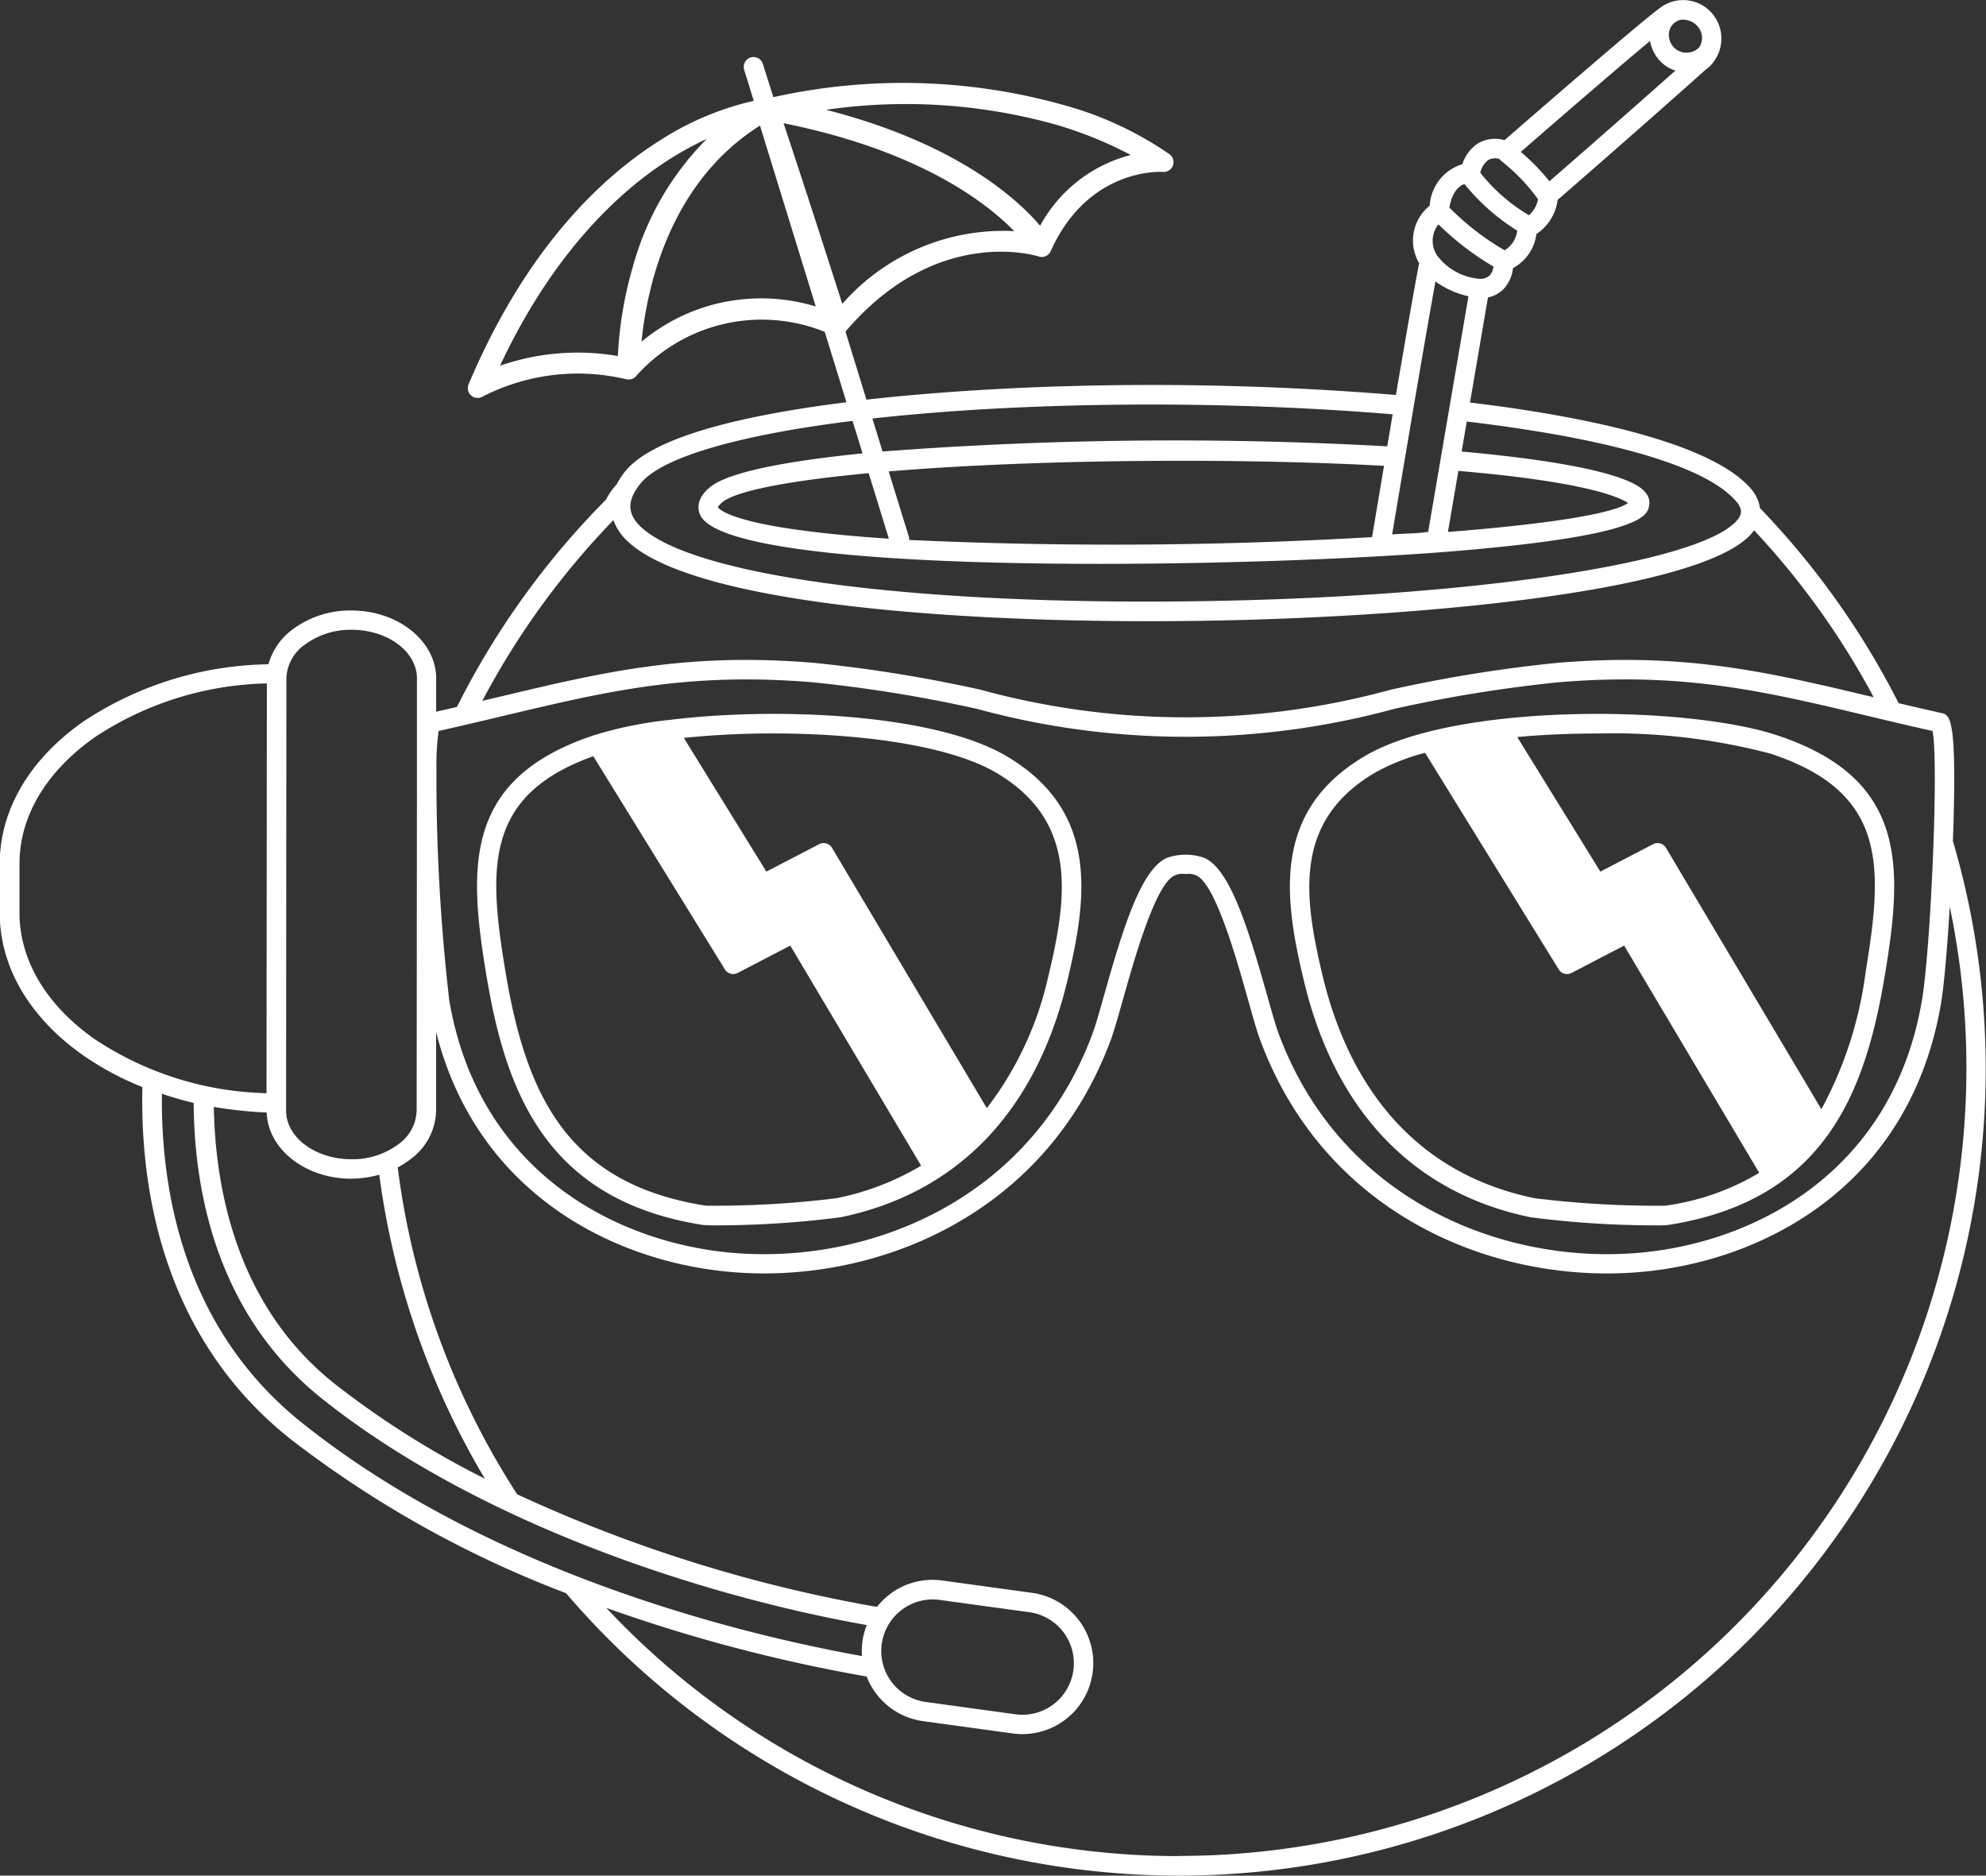 <svg xmlns="http://www.w3.org/2000/svg" width="112.901" height="106.604" viewBox="0 0 112.901 106.604">
  <rect x="0" y="0" width="112.901" height="106.604" fill="#333333" stroke="none"/>
  <g id="Grupo_716" data-name="Grupo 716" transform="translate(-1987.113 -3526.284)">
    <path id="Trazado_784" data-name="Trazado 784" d="M2098.135,3574.027c.243-7.013-.159-7.107-.666-7.22-.842-.188-1.641-.374-2.422-.557a45.918,45.918,0,0,0-7.841-11.046c-.011-.011-.026-.017-.037-.027a2.191,2.191,0,0,0-.6-1.206c-2.083-2.291-8.2-3.881-15.889-4.81l1.021-5.97a1.741,1.741,0,0,0,.939-.536,2.065,2.065,0,0,0,.484-1.133,2.567,2.567,0,0,0,1.331-1.936,2.741,2.741,0,0,0,1.207-1.94c.864-.751,4.925-4.282,8.39-7.38a2.207,2.207,0,0,0,.465-3.132,2.172,2.172,0,0,0-2.977-.444c-1.064.75-7.558,6.394-8.894,7.557a1.94,1.94,0,0,0-1.5.182,2.184,2.184,0,0,0-.9,1.186,2.63,2.63,0,0,0-1.856,2.358,2.539,2.539,0,0,0-.6,3.269c-.211,1.034-.765,4.228-1.321,7.49a169.876,169.876,0,0,0-18.7-.5c-2.241.062-6.765.246-11.4.767l-1.192-3.867c5.1-6,10.694-4.361,10.983-4.271a.551.551,0,0,0,.354,0h0c.025-.009.048-.019.071-.03h0a.557.557,0,0,0,.239-.232.333.333,0,0,0,.021-.043c2.114-4.712,6.208-4.515,6.38-4.5a.558.558,0,0,0,.381-1,19.649,19.649,0,0,0-5.985-2.791,33.846,33.846,0,0,0-16.545-.457l-.595-1.892v0h0v0c-.006-.017-.014-.032-.021-.048s-.014-.038-.023-.055-.021-.03-.032-.046a.461.461,0,0,0-.03-.044c-.014-.016-.03-.029-.045-.044s-.021-.022-.033-.031a.536.536,0,0,0-.057-.038c-.011-.007-.021-.015-.032-.021s-.044-.019-.067-.028l-.032-.013a.65.65,0,0,0-.071-.014c-.012,0-.023-.006-.035-.007s-.046,0-.069,0h-.041c-.019,0-.038.008-.058.012a.474.474,0,0,0-.052.01h0a.452.452,0,0,0-.045.02.573.573,0,0,0-.057.024c-.015.009-.028.02-.043.029s-.033.021-.048.033-.024.025-.036.038a.466.466,0,0,0-.039.04c-.011.014-.019.03-.029.045s-.021.029-.029.044a.54.54,0,0,0-.021.05.488.488,0,0,0-.02.049.482.482,0,0,0-.01.054.464.464,0,0,0-.011.052c0,.018,0,.037,0,.056s0,.036,0,.054.008.036.011.053.006.038.011.056l.546,1.77a16.653,16.653,0,0,0-5.412,2.3c-3.095,1.958-7.481,5.944-10.8,13.811a.558.558,0,0,0,.806.693,11.873,11.873,0,0,1,8.18-.976l.01,0a.591.591,0,0,0,.109.012h0c.016,0,.031,0,.046-.005a.487.487,0,0,0,.078-.01.388.388,0,0,0,.044-.015.512.512,0,0,0,.074-.027.451.451,0,0,0,.039-.024.609.609,0,0,0,.067-.044l0,0a.464.464,0,0,0,.041-.041c.013-.015.029-.027.042-.043a9.554,9.554,0,0,1,10.712-2.5l1.233,4c-5.5.686-10.91,1.873-12.579,3.927a4.334,4.334,0,0,0-.473.724c-.066.072-.131.143-.188.216a4.661,4.661,0,0,0-.433.672l-.032.031a45.939,45.939,0,0,0-8.439,11.746c-.387.09-.778.18-1.179.27v-1.88c0-2.132-2.159-3.869-4.817-3.871h-.005a5.479,5.479,0,0,0-3.353,1.084,3.7,3.7,0,0,0-1.361,1.973,19.541,19.541,0,0,0-10.492,3.234c-3.083,2.151-4.781,5.034-4.784,8.115l0,2.769c0,3.082,1.691,5.967,4.769,8.124a16.676,16.676,0,0,0,3.341,1.786c-.129,5.678,1.1,14.161,8.375,19.972a61.024,61.024,0,0,0,15.709,8.794,45.856,45.856,0,0,0,78.828-42.794Zm-50.911-40.634a22.6,22.6,0,0,1,4.173,1.7,8.167,8.167,0,0,0-5.155,4.024c-1.2-1.419-4.629-4.665-12.169-6.593A31.613,31.613,0,0,1,2047.224,3533.393Zm-24.108,7.958a21.874,21.874,0,0,0-.879,5.168,13.46,13.46,0,0,0-6.7.551c3.094-6.585,6.919-10,9.593-11.707a18.094,18.094,0,0,1,2.165-1.184A16.381,16.381,0,0,0,2023.116,3541.351Zm2.594,2.972a11.1,11.1,0,0,0-2.125,1.376c.264-2.74,1.448-8.958,6.732-12.276l3.171,10.281A10.64,10.64,0,0,0,2025.71,3544.323Zm5.948-11.035c7.63,1.538,11.449,4.434,13.113,6.132a12.194,12.194,0,0,0-9.775,4.134C2034.4,3541.694,2032.986,3537.276,2031.658,3533.288Zm7.138,23.685a.548.548,0,0,0-.018-.187l-1.144-3.709c4.229-.353,9.549-.573,15.358-.6,4.669-.024,9.008.078,12.8.282-.312,1.851-.566,3.371-.679,4.052A252.978,252.978,0,0,1,2038.8,3556.973Zm-1.151-.071c-2.237-.149-4.239-.35-5.887-.609-3.533-.556-3.825-1.177-3.831-1.177h0s.029-.106.255-.291c.8-.654,3.852-1.23,8.314-1.648Zm32.374-3.854c4.806.41,8.237,1.021,9.558,1.767.036.021.066.039.092.056-.9.645-4.863,1.224-10.244,1.648Zm1.232-10.916a3.325,3.325,0,0,1-2.3-1.155.515.515,0,0,0-.106-.113c0-.008,0-.017-.009-.024a1.493,1.493,0,0,1,.052-1.805,15.9,15.9,0,0,0,3.127,2.4.939.939,0,0,1-.2.486A.774.774,0,0,1,2071.251,3542.132Zm10.58-12.087a1.91,1.91,0,0,0,.528.248c-2.947,2.622-6.06,5.334-7.164,6.294a12.3,12.3,0,0,0-1.629-1.67c1.285-1.117,5.224-4.536,7.351-6.307A2.177,2.177,0,0,0,2081.831,3530.045Zm1.821-2.222a.974.974,0,0,1,.031,1.189l-.009,0a1.006,1.006,0,0,1-1.671-.929.851.851,0,0,1,.671-.677A1.113,1.113,0,0,1,2083.652,3527.823Zm-11.929,7.553a.847.847,0,0,1,.623-.062.463.463,0,0,0,.081.095,10.715,10.715,0,0,1,2.121,2.2,1.638,1.638,0,0,1-.513.91,9.99,9.99,0,0,1-2.77-2.418A1.2,1.2,0,0,1,2071.723,3535.376Zm-1.358,1.368a12.138,12.138,0,0,0,3,2.65,1.508,1.508,0,0,1-.72,1.115,15.009,15.009,0,0,1-3.139-2.43C2069.572,3537.691,2069.785,3536.937,2070.365,3536.744Zm-1.647,5.539a5.057,5.057,0,0,0,1.874.839l-2.29,13.394a10.367,10.367,0,0,1-1.049.087c-.25.011-.548.024-1,.057C2066.681,3554.119,2068.142,3545.405,2068.718,3542.283Zm-20.915,7.058c1.554-.043,3.135-.065,4.73-.065,4.629,0,9.349.188,13.749.556-.1.618-.208,1.229-.308,1.82a218.771,218.771,0,0,0-28.689.293l-.578-1.873C2039.979,3549.706,2043.723,3549.454,2047.8,3549.341Zm-24.274,4.419c1.222-1.5,5.627-2.758,12.05-3.555l.57,1.847c-4.407.441-7.644,1.08-8.667,1.915-.791.645-.705,1.246-.583,1.546.861,2.128,11.61,2.818,22.72,2.818,7.718,0,15.61-.333,20.482-.747,10.4-.884,10.643-2,10.76-2.537.069-.316,0-.78-.739-1.2-1.492-.843-5.166-1.473-9.917-1.9l.292-1.705c7.424.879,13.34,2.359,15.254,4.466.439.482.442.822.013,1.254-2.366,2.378-15.164,4.266-30.431,4.49-16.2.237-28.645-1.4-31.72-4.163C2022.755,3555.527,2022.73,3554.744,2023.529,3553.76Zm-1.546,2.087a3.121,3.121,0,0,0,.889,1.275c3.678,3.309,17.172,4.468,29.552,4.468.984,0,1.961-.007,2.926-.021,13.339-.2,28.159-1.761,31.2-4.816a2.814,2.814,0,0,0,.28-.329,44.778,44.778,0,0,1,6.8,9.49l-.135-.033c-5.925-1.41-10.6-2.524-17.847-1.924a80.825,80.825,0,0,0-9.49,1.531,44.109,44.109,0,0,1-23.29,0,80.792,80.792,0,0,0-9.49-1.531c-7.238-.6-11.921.514-17.846,1.924l-1,.237A44.818,44.818,0,0,1,2021.983,3555.847Zm-9.935,11.984c1.32-.3,2.556-.59,3.737-.872,5.83-1.387,10.436-2.482,17.5-1.9a79.9,79.9,0,0,1,9.36,1.513,45.157,45.157,0,0,0,23.732,0,79.932,79.932,0,0,1,9.36-1.513c7.069-.585,11.67.511,17.5,1.9,1.182.282,2.417.576,3.737.872.362,1.743-.1,12.355-.6,15.292-1.624,9.627-9.3,13.726-15.947,14.352-7.7.727-17.066-2.844-20.628-12.453-.176-.474-.4-1.277-.663-2.206-1.094-3.885-2.117-7.153-3.569-7.777a3.213,3.213,0,0,0-2.109,0c-1.453.624-2.475,3.89-3.569,7.773-.262.931-.488,1.735-.664,2.21-3.563,9.61-12.932,13.18-20.628,12.453-6.644-.626-14.323-4.725-15.946-14.352a111.072,111.072,0,0,1-.727-12.082v-1.076A14.116,14.116,0,0,1,2012.048,3567.831Zm-8.654-3a2.431,2.431,0,0,1,1.037-1.9,4.362,4.362,0,0,1,2.674-.852h0c2.047,0,3.711,1.241,3.71,2.762l0,5.195c0,.265,0,.552,0,.863l-.016,18.515a2.436,2.436,0,0,1-1.038,1.905,4.366,4.366,0,0,1-2.673.851h0c-2.047,0-3.712-1.241-3.711-2.763Zm3.687,28.443h.006a5.944,5.944,0,0,0,1.586-.226,45.539,45.539,0,0,0,6,17.276,50.682,50.682,0,0,1-8.577-5.425c-5.47-4.367-6.74-10.908-6.828-15.705a22.589,22.589,0,0,0,3.006.319C2002.343,3591.6,2004.47,3593.275,2007.081,3593.277Zm-18.86-15.131,0-2.769c0-2.709,1.533-5.269,4.31-7.208a18.379,18.379,0,0,1,9.753-3.039l-.021,23.289a18.386,18.386,0,0,1-9.747-3.057C1989.744,3583.418,1988.218,3580.856,1988.221,3578.146Zm8.1,10.308c.587.195,1.184.373,1.8.516.033,5.035,1.317,12.034,7.284,16.8,8.869,7.082,21.676,11.234,30.982,12.878a4.035,4.035,0,0,0-.245.923,4.122,4.122,0,0,0-.027.838c-6.3-1.125-20.907-4.533-31.822-13.245C1997.518,3601.754,1996.253,3593.885,1996.317,3588.454Zm57.814,43.326a44.616,44.616,0,0,1-32.555-14.107,90.5,90.5,0,0,0,14.8,3.9,4.029,4.029,0,0,0,3.209,2.536l5.094.7a4.118,4.118,0,0,0,.552.038,4.034,4.034,0,0,0,.548-8.03l-5.1-.7a4.008,4.008,0,0,0-3.716,1.5,82.379,82.379,0,0,1-20.453-6.4,44.489,44.489,0,0,1-6.792-18.58,4.864,4.864,0,0,0,.717-.458,3.515,3.515,0,0,0,1.466-2.779l0-4.459c2.284,9.065,9.92,12.995,16.582,13.623.673.063,1.358.1,2.05.1,7.668,0,16.265-3.949,19.72-13.267.191-.517.423-1.34.692-2.295.648-2.3,1.855-6.589,2.939-7.055a1,1,0,0,1,.539-.09.592.592,0,0,0,.158,0,1,1,0,0,1,.536.089c1.086.467,2.293,4.756,2.941,7.06.268.953.5,1.775.691,2.291,3.767,10.16,13.644,13.94,21.771,13.171,7.054-.665,15.207-5.025,16.935-15.271.169-1,.352-3.074.493-5.483a44.785,44.785,0,0,1-43.826,53.956Zm-16.894-12.061a2.923,2.923,0,0,1,2.892-2.527,3.046,3.046,0,0,1,.4.027l5.1.7a2.925,2.925,0,0,1-.8,5.8l-5.094-.7a2.922,2.922,0,0,1-2.5-3.3Z" fill="#fff"/>
    <path id="Trazado_785" data-name="Trazado 785" d="M2027.074,3595.905a6.439,6.439,0,0,0,.7.023,55.447,55.447,0,0,0,7.124-.459c6.646-1.372,11.1-6.008,12.883-13.406,1.15-4.769,1.829-9.686-3.455-12.807-4.083-2.412-13.129-2.819-19.291-2.038a.615.615,0,0,0-.084,0l-.084.017a22.533,22.533,0,0,0-3.96.828c-7.385,2.438-7.183,7.386-6.152,13.6C2015.841,3588.233,2018.087,3594.5,2027.074,3595.905Zm3.994-27.935c4.892,0,10.031.669,12.691,2.24,4.636,2.739,4.037,7.047,2.941,11.594a19.105,19.105,0,0,1-3.488,7.462l-8.8-14.794a.554.554,0,0,0-.732-.208l-3,1.559-4.693-7.6A49.534,49.534,0,0,1,2031.068,3567.97Zm-10.228,1.294,7.483,12.118a.553.553,0,0,0,.727.2l2.989-1.555,7.438,12.51a15.217,15.217,0,0,1-4.807,1.847,56.081,56.081,0,0,1-7.426.426c-7.829-1.223-10.219-6.211-11.4-13.323C2014.86,3575.557,2014.683,3571.472,2020.84,3569.264Z" fill="#fff"/>
    <path id="Trazado_786" data-name="Trazado 786" d="M2074.126,3595.469a55.446,55.446,0,0,0,7.124.459,6.473,6.473,0,0,0,.7-.023c8.985-1.4,11.232-7.672,12.321-14.236,1.032-6.215,1.234-11.163-6.151-13.6-5.174-1.708-18.26-1.859-23.42,1.188-5.283,3.12-4.6,8.038-3.454,12.807C2063.025,3589.461,2067.481,3594.1,2074.126,3595.469Zm13.644-26.349c6.579,2.172,6.412,6.307,5.406,12.367a22.324,22.324,0,0,1-2.521,7.84l-8.833-14.855a.553.553,0,0,0-.732-.208l-3,1.559-4.724-7.649c1.5-.139,3.051-.2,4.583-.2A35.139,35.139,0,0,1,2087.77,3569.12Zm-22.509,1.09a12.049,12.049,0,0,1,2.865-1.139l7.6,12.311a.552.552,0,0,0,.727.2l2.989-1.555,7.68,12.915a14.076,14.076,0,0,1-5.346,1.868,56.143,56.143,0,0,1-7.429-.426c-7.826-1.616-10.862-7.733-12.03-12.58C2061.225,3577.257,2060.625,3572.948,2065.261,3570.21Z" fill="#fff"/>
  </g>
</svg>